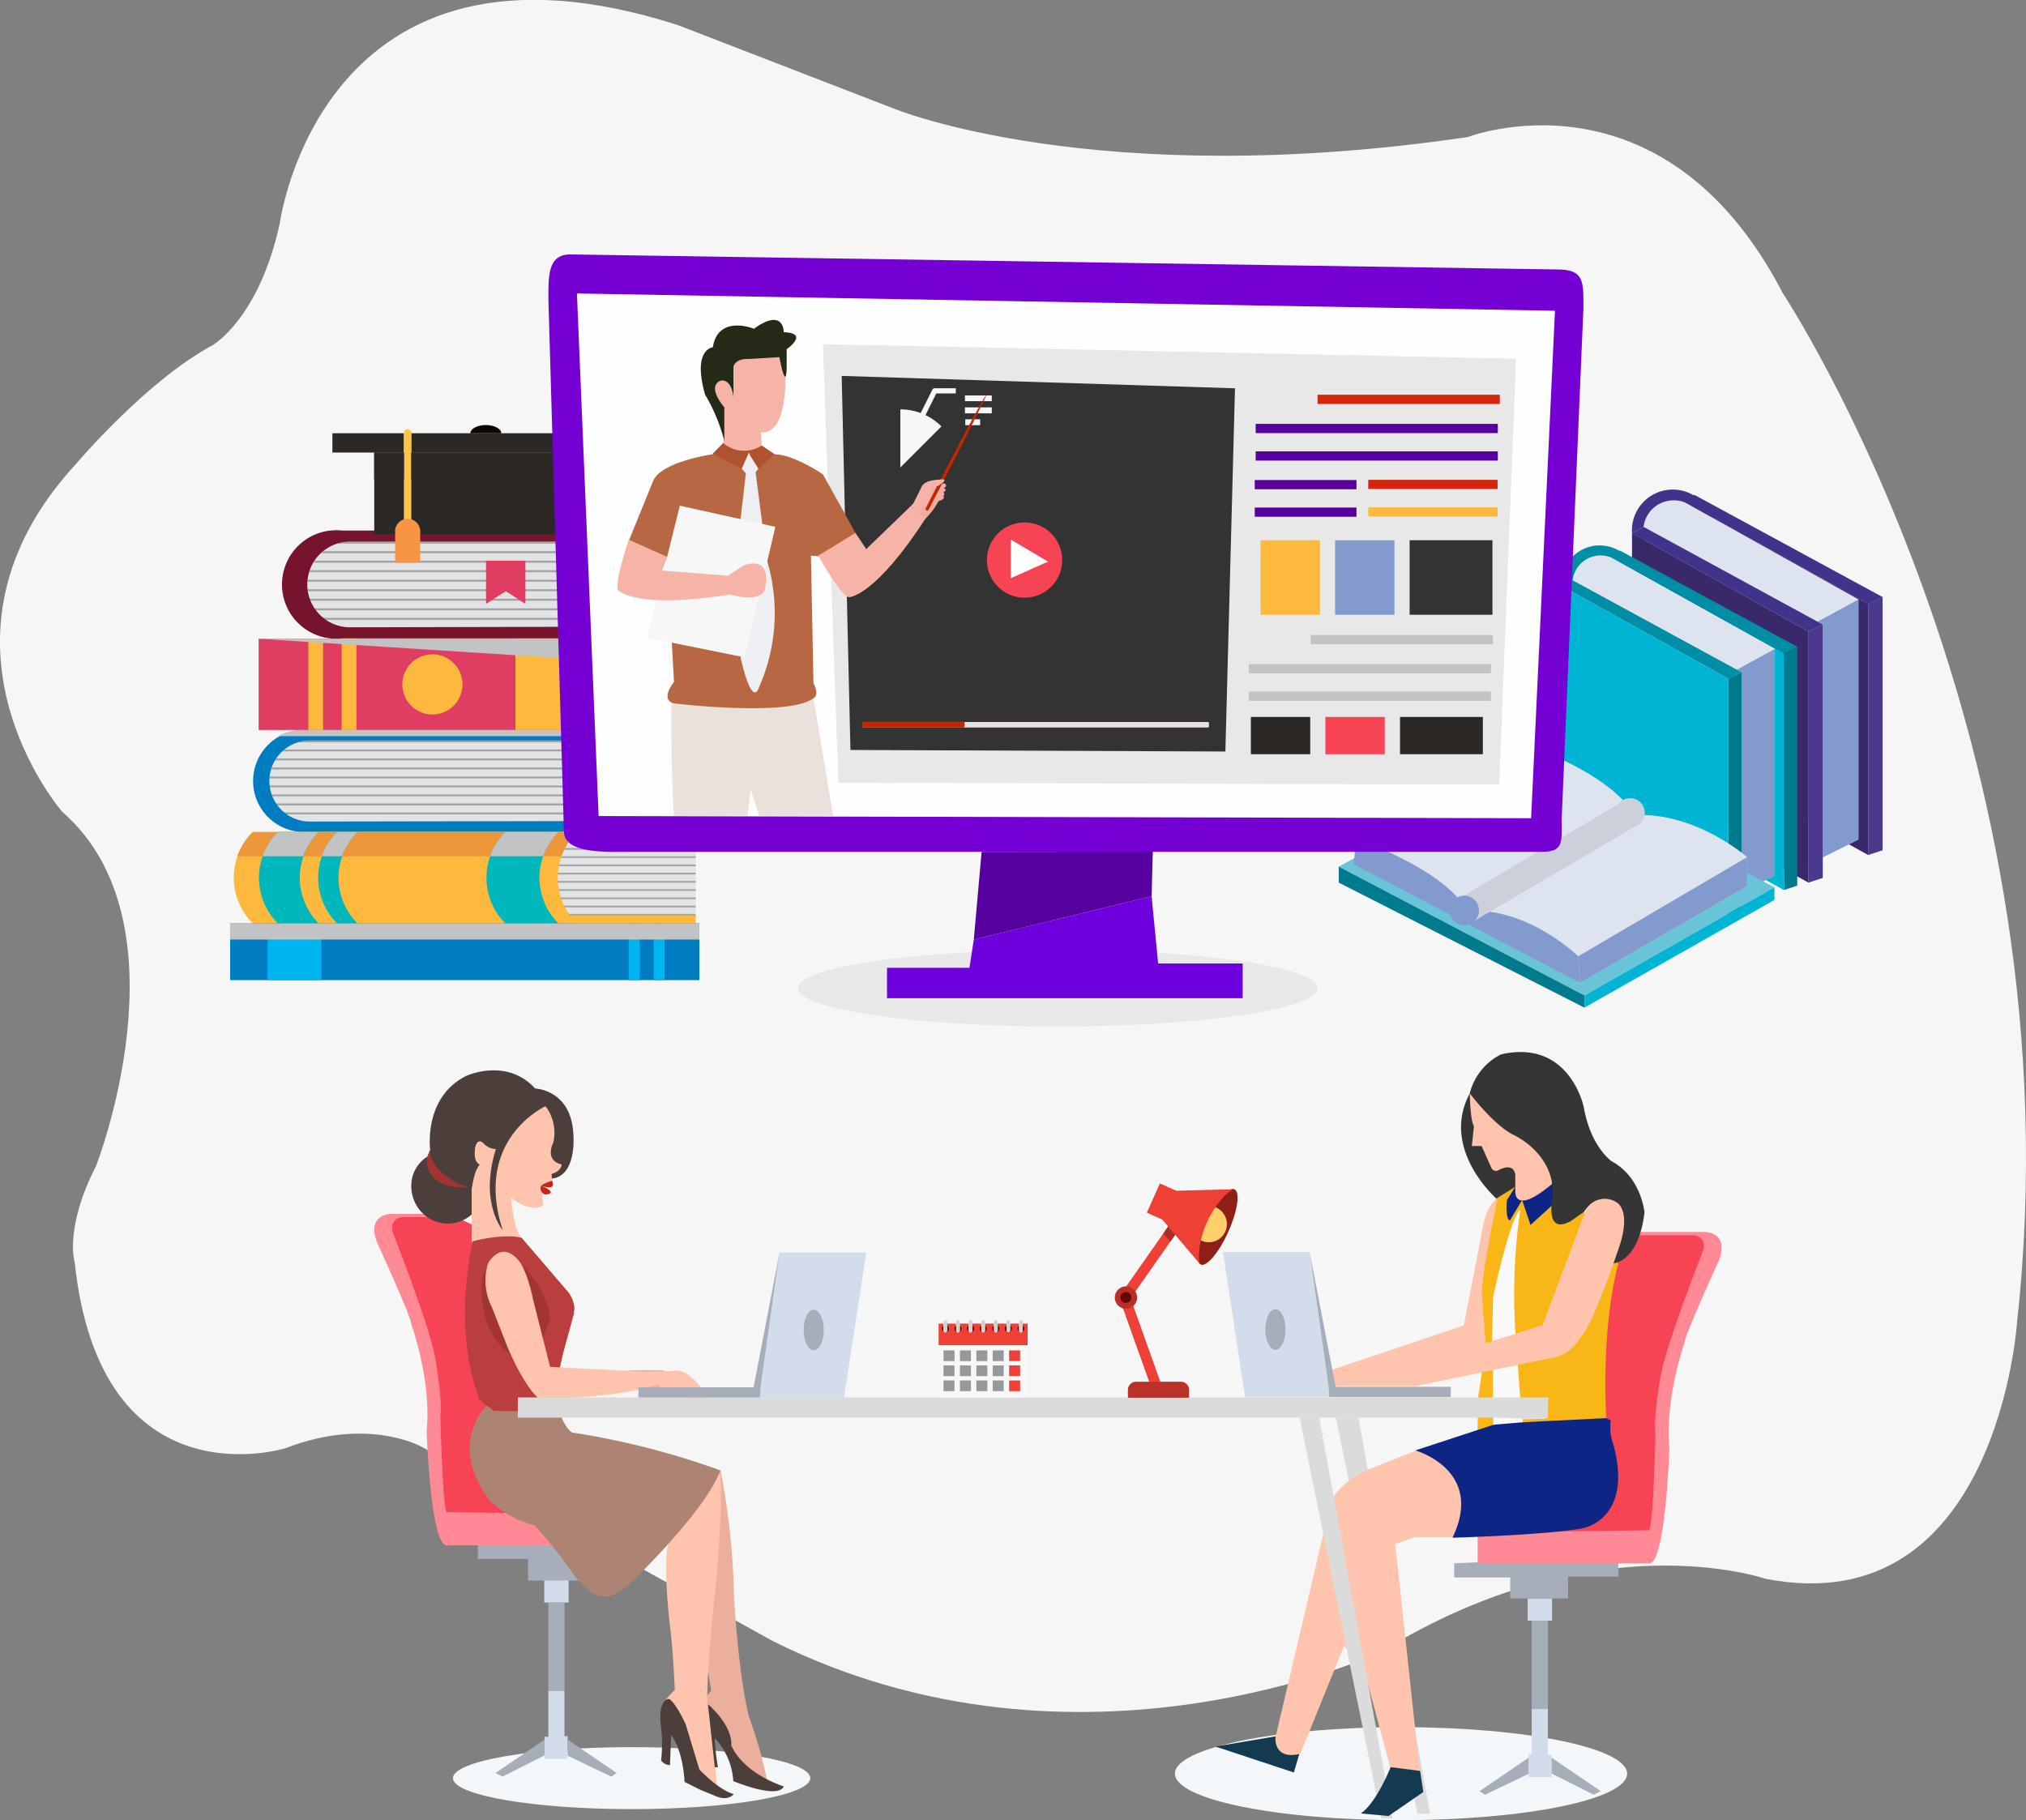 <svg xmlns="http://www.w3.org/2000/svg" xmlns:xlink="http://www.w3.org/1999/xlink" viewBox="0 0 261.48 234.93"><rect x="0" y="0" width="261.48" height="234.93" fill="#808080" stroke="none"/><defs><style>.cls-1{fill:none;}.cls-2{isolation:isolate;}.cls-3{fill:#f6f6f6;}.cls-4{fill:#f4f7f9;}.cls-5{fill:#a6aeba;}.cls-6{fill:#ff8a95;}.cls-7{fill:#f74455;}.cls-8{fill:#d2dceb;}.cls-9{fill:#eaaf9d;}.cls-10{fill:#fec4ad;}.cls-11{fill:#4c3f3b;}.cls-12{fill:#c92411;}.cls-13{fill:#a33434;}.cls-14{fill:#b93e3d;}.cls-15{fill:#ad8373;}.cls-16{fill:#dbdbdb;}.cls-17{fill:#f9f9f9;}.cls-18{fill:#133a50;}.cls-19{fill:#f8b617;}.cls-20{fill:#353535;}.cls-21{fill:#0d2585;}.cls-22{fill:#ee4036;}.cls-23{fill:#b72f27;}.cls-24{fill:#640800;}.cls-25{fill:#ba3128;}.cls-26{fill:#ad2c23;}.cls-27{fill:#8d1f16;}.cls-28{fill:#ffcf6b;}.cls-29{fill:#f7f7f7;}.cls-30{fill:#670b00;}.cls-31{fill:#d0d2d3;}.cls-32{fill:#96999b;}.cls-33{fill:#e2e3e4;}.cls-34,.cls-37,.cls-45,.cls-48{mix-blend-mode:multiply;}.cls-35{fill:#a3a3a3;}.cls-36{fill:#007cc1;}.cls-37,.cls-42{fill:#c1c3c5;}.cls-38{fill:#df3d62;}.cls-39{fill:#fcb93e;}.cls-40{fill:#ed963a;}.cls-41{fill:#00b8bb;}.cls-43{fill:#76132d;}.cls-44{fill:#00b4f0;}.cls-45{fill:#0d0703;}.cls-46,.cls-48{fill:#2c2825;}.cls-47{fill:#ffc449;}.cls-49{fill:#f79544;}.cls-50{fill:#e8e8e8;}.cls-51{fill:#413389;}.cls-52{fill:#4c398d;}.cls-53{fill:#3a296a;}.cls-54{fill:#d6eaf7;}.cls-55{fill:#d1d1d1;}.cls-56{fill:#839acf;}.cls-57{fill:#dee3f0;}.cls-58{fill:#008ea6;}.cls-59{fill:#007b8e;}.cls-60{fill:#00b5d4;}.cls-61{fill:#69c4d8;}.cls-62{fill:#cbd0db;}.cls-63{fill:#7400d3;}.cls-64{fill:#fefefe;}.cls-65{fill:#333;}.cls-66{fill:#6e00dd;}.cls-67{fill:#56009f;}.cls-68{clip-path:url(#clip-path);}.cls-69{fill:#eae2da;}.cls-70{fill:#b76742;}.cls-71{fill:#af5230;}.cls-72{fill:#efeef3;}.cls-73{fill:#f6b4a8;}.cls-74{fill:#252918;}.cls-75{fill:#efaca3;}.cls-76{fill:#c62500;}.cls-77{fill:#d5250d;}</style><clipPath id="clip-path" transform="translate(-20 -32.22)"><rect class="cls-1" x="98.98" y="72.74" width="49.34" height="64.79"/></clipPath></defs><title>Online Education</title><g class="cls-2"><g id="Layer_1" data-name="Layer 1"><path class="cls-3" d="M56.12,61s5.36-40.33,51.37-25.54l27.83,10.76s26,10.78,74.11,3.69c0,0,25.15-9.74,40.67,20.17,0,0,38.44,57.92,30.23,132.76,0,0-2.5,39-32.46,33.16,0,0-22-7.64-49.59,9.41,0,0-38.88,18.37-78.48-1.34L74.49,219s-6.94-4-17.63.14c0,0-23.88,7.48-27.22-24,0,0-1.38-4.34,2.76-12.43,0,0,12.22-31.26-4.37-45.71,0,0-19.26-22.18,1.87-45,0,0,9.1-10.75,17.66-15.29C47.56,76.65,53.45,73.29,56.12,61Z" transform="translate(-20 -32.22)"/><ellipse class="cls-4" cx="81.52" cy="229.51" rx="23.06" ry="4"/><ellipse class="cls-4" cx="180.82" cy="228.93" rx="29.18" ry="6"/><path class="cls-5" d="M82.27,230.8c-.16,0-.6.9-.6.9v1.72h6.48v2.81h7.48v-2.71h7.23v-1.83Z" transform="translate(-20 -32.22)"/><path class="cls-6" d="M77.78,231.68c-2.23.55-2.72-14.77-2.72-14.77.68-6.5-2-13.84-2-13.84.19-.43-4.47-10.66-4.47-10.66-1.23-3.62,2-3.51,2-3.51h8.22l.13.42-4.3,5,3.67,15.25V226l21.5,2.2v3.44Z" transform="translate(-20 -32.22)"/><path class="cls-7" d="M82.41,191l2.39,19.92,4.41,16.63-11.58-.15c-.55-1.29-.8-12.56-.8-12.56.31-1.84-.67-7.42-.67-7.42-.73-4.1-5.39-15.93-5.39-15.93-.68-1.9,1-2.17,1-2.17h7.12Z" transform="translate(-20 -32.22)"/><rect class="cls-8" x="70.24" y="203.99" width="3.15" height="2.86"/><rect class="cls-5" x="70.77" y="206.85" width="2.09" height="11.4"/><polygon class="cls-8" points="73.26 224.09 72.85 224.09 72.85 218.25 70.77 218.25 70.77 224.17 70.28 224.17 70.28 227.04 73.26 227.04 73.26 224.09"/><polygon class="cls-5" points="79.59 228.85 73.26 224.54 73.26 226.62 78.89 229.31 79.59 228.85"/><polygon class="cls-5" points="63.95 228.85 70.28 224.54 70.28 226.58 64.85 229.31 63.95 228.85"/><path class="cls-9" d="M119,262a58.37,58.37,0,0,0-2.36-8.28s-1.27-4.77-1.9-15.37A95.81,95.81,0,0,0,113,222s-7.88,6.1-7.71,6.27,6.1,19.72,6.1,19.72l.4,2.42-.51.63-.41,2,2.13,2.3s1,2.71,1.27,3.26S118.13,262.6,119,262Z" transform="translate(-20 -32.22)"/><path class="cls-10" d="M112.89,222.29c.26.05.34,6.9-.73,16.65,0,0-1.46,13.51-.61,14.74l1,8.86-2-.52-2.3-3.63-.46-3.74L106,251.49l1.09-1.15s-.22-5.22-.58-7.92c-.06-.43-.93-7.61-.32-10.82C106.18,231.6,111.88,222.11,112.89,222.29Z" transform="translate(-20 -32.22)"/><path class="cls-11" d="M90.41,175s-9.13,4-5.14,15.94c0,0-3.36-3.26-1.21-10.19l-1.38-.46s-.67-1.3-1.25-.22a2.87,2.87,0,0,0,.5,2.5s-1.31,2.76-1,3.84l0,2.52a4.63,4.63,0,0,1-6.27,0,4.94,4.94,0,0,1-1.48-4.62,4.48,4.48,0,0,1,2-2.82l.34-.89s-.92-6.71,4.65-9.51c0,0,5.21-2.42,8.9,1.63,0,0,4.75.12,4.94,6.1,0,0,.43,5.18-2.79,5.53l-4-6.07Z" transform="translate(-20 -32.22)"/><path class="cls-9" d="M91.79,212.59s9.38-.39,11.11-1.63l.65.81h5.08s-1.88-2.77-3.42-2.69h-3.75L90.7,210.84Z" transform="translate(-20 -32.22)"/><path class="cls-10" d="M90.4,175a5.6,5.6,0,0,1,1,4.72s-1.19,2.26,1.09,2.8c0,0,0,.85-1.3,1.23l.06.84-1.43.63s-.27.64.57,1.15H90l.09,1.44s-1.41,1.12-4.14-1c0,0,.38,4.44,1.36,5.05l-6.43.67v-6.35s.11-2.63,1.06-3.66c0,0-1-.19-.55-2.42,0,0,.27-1,1-.32a2.27,2.27,0,0,0,1.69.76s.79-.17.9-.36S87.55,175.45,90.4,175Z" transform="translate(-20 -32.22)"/><path class="cls-12" d="M91.24,184.62s.76,1.4-1.43.63A5.88,5.88,0,0,1,91.24,184.62Z" transform="translate(-20 -32.22)"/><path class="cls-12" d="M90.41,186.4s1.84-.11-.58-1.15a.85.85,0,0,0,.46,1.11Z" transform="translate(-20 -32.22)"/><path class="cls-13" d="M80.41,185.48s-5-1.68-4.89-4.8l-.41.92S74.47,185.73,80.41,185.48Z" transform="translate(-20 -32.22)"/><path class="cls-14" d="M81,192.48c0-.11,4.14-1.08,6.33-.49l6,7a3.81,3.81,0,0,1,.81,2.14,3.12,3.12,0,0,0-.07.66l-1.37,5-1,4.39s0,2.45.3,2.57a23.88,23.88,0,0,1-8.4.65l-1.76-1.57-.23-.81S78.48,204.57,81,192.48Z" transform="translate(-20 -32.22)"/><path class="cls-13" d="M82.37,196.53s-1,4.83,1.58,8.59c0,0,2.64,3.57,4.85,3.07L91,202.38s-.08-3.06-3.34-6.62Z" transform="translate(-20 -32.22)"/><path class="cls-15" d="M82.81,213.65s-5.19,4.94.44,12.29A12.63,12.63,0,0,0,89,229.1a62.81,62.81,0,0,1,5.08,6.42s2.11,2.68,3.57,2.76c.69,0,1.3.23,3.33-1.34,0,0,9.9-9.36,12-14.93a101.09,101.09,0,0,0-19.14-4.89s-1.16-.61-1.85-3.49c0,0-1.57.92-8.32.69A3.21,3.21,0,0,0,82.81,213.65Z" transform="translate(-20 -32.22)"/><path class="cls-11" d="M106.62,256.16l-.15,3.89a1.42,1.42,0,0,1-1.15-.61,18.38,18.38,0,0,0,0-4.29s-.57-3.33,1-3.65c0,0,.69.14,2.17,3.26l1.78,5.87s2.53,2.67,4.43,3.16c0,0-.69,1-2.41.23l-1.94-.8-2-1S108.23,258.33,106.62,256.16Z" transform="translate(-20 -32.22)"/><path class="cls-11" d="M112.25,260.32h.41a28,28,0,0,1-.41-3.74,8.81,8.81,0,0,1,2.39,5.53s5.73,2.41,6.52.69c0,0-5.17-1.58-6.79-5.33,0,0,.4-2.21-3-5.29Z" transform="translate(-20 -32.22)"/><path class="cls-10" d="M83,195.26s1.7-3.12,4-.26c0,0,1,1.13,1.81,5L91,208.65l12.19.62,3.5-.08a2.47,2.47,0,0,1,2.27.61s2.73,1.93,2.18,4a3.67,3.67,0,0,1-2.4-1.09.91.91,0,0,0-1.06-.31s-1.29.17-2.79-1.5c0,0-5.07,1.93-15.41,1.79,0,0-1.74-1.33-4-6.65l-2-5.1A7.54,7.54,0,0,1,83,195.26Z" transform="translate(-20 -32.22)"/><path class="cls-11" d="M90.41,175s-9.37,4.23-5.53,16c0,0-3-3.44-.94-10.28C83.88,180.58,86.18,175,90.41,175Z" transform="translate(-20 -32.22)"/><polygon class="cls-16" points="172.4 182.97 175.34 182.97 176.49 189.59 184.58 234.11 182.94 234.11 182.45 231.66 172.4 182.97"/><path class="cls-5" d="M207.68,234v1.83h7.23v2.71h7.47v-2.82h6.48V234s-.43-.9-.59-.9Z" transform="translate(-20 -32.22)"/><path class="cls-6" d="M210.71,234v-3.44l21.5-2.2V211.9l3.67-15.25-4.3-5,.13-.42h8.21s3.21-.11,2,3.5c0,0-4.66,10.24-4.47,10.67,0,0-2.64,7.34-2,13.84,0,0-.49,15.32-2.72,14.77Z" transform="translate(-20 -32.22)"/><path class="cls-7" d="M231.6,191.66h7.13s1.72.27,1,2.17c0,0-4.66,11.83-5.39,15.93,0,0-1,5.58-.68,7.42,0,0-.24,11.27-.79,12.56l-11.58.15,4.41-16.63,2.39-19.92Z" transform="translate(-20 -32.22)"/><path class="cls-17" d="M212.81,216.11l3.75-.3-.62-7.24-.44-6.72s.29-11.82.82-13.38v-.55l-.57,1.09-1.68,3.58-1.78,5.58-.43,3.46.25,4Z" transform="translate(-20 -32.22)"/><polygon class="cls-18" points="156.86 225.43 166.99 228.78 167.73 226.25 164.62 224.12 156.86 225.43"/><path class="cls-10" d="M184.62,256.45s-.33,3,3.2,2.14l5.64-13.91,2.44,2.48,3.54,13.24a2.43,2.43,0,0,0,3.8.49l-2.86-26.57-.34-2.8,2.53-.9h5.52l6.6-4.12-11.45-7.24L197,221.73s-3.7,1.32-5.22,4.28Z" transform="translate(-20 -32.22)"/><path class="cls-19" d="M216.6,216.69s5.86,2.58,10.79,0c0,0-1-11.73,1.47-21.38l-4.43-6.68L220.26,185h-4.78s-2.6,1.63-2.47,2.26l-1.85,9.55a5.15,5.15,0,0,0,0,3.86l.07,5v3.92l-.45,2.94-.08,4.34,2-.65,0-6.76-.13-4.41.13-5.43s2.21-10.35,3.51-11.27a76.67,76.67,0,0,0-.62,16l.62,8.46,3.14-.18.07,2.71-2.91.06Z" transform="translate(-20 -32.22)"/><path class="cls-20" d="M213.12,186.92s-7.29-6.37-3.43-13.58l14.37,6.78Z" transform="translate(-20 -32.22)"/><path class="cls-21" d="M215.57,185.39l-1.08,1.73s-.25,2.39.37,2.64l1.59-2.64,1.08,3.21,2.72-2.47,1.15-3.29Z" transform="translate(-20 -32.22)"/><path class="cls-10" d="M209.69,173.34s.06,3.56.54,4.23l-.27,2.57h1.26L212.5,183a.65.65,0,0,0,.8.31s2-1.23,2.27.54v2.08s-.3,3.34,4.75-.9l.64-9.94Z" transform="translate(-20 -32.22)"/><polygon class="cls-16" points="66.83 182.98 193.15 182.98 193.15 182.98 197.05 183.12 197.05 183.12 199.77 183.06 199.83 180.37 196.89 180.37 66.83 180.37 66.83 182.98"/><path class="cls-20" d="M209.69,173.34s3,4,5.57,5.33c0,0,5.44,2.33,5.15,8,0,0-1.17,5,2.27,3.19l1.77-1.23s1.54-2.72,4.05-1c0,0,2.33.43-.31,7.66,0,0,3.26-.06,4.05-6.56,0,0-.37-4.53-4.23-6.62,0,0-2.72-1.83-3.62-7.06,0,0-1.84-8.76-10.66-6.74A7.74,7.74,0,0,0,209.69,173.34Z" transform="translate(-20 -32.22)"/><path class="cls-10" d="M211.74,205.58l7.35-2.32,5.58-14.83a2.76,2.76,0,0,1,4-1s1.78.9.46,5.26c0,0-3.4,10.36-5.12,12.14,0,0-1.31,2.26-3.35,2.57l-18,3.74H192.19l-.37-2.09,17.1-5.75,2.27-11.7s.43-3.76,2.08-4.7c0,0-2.21,10.48-2,12.49Z" transform="translate(-20 -32.22)"/><path class="cls-21" d="M202.67,219.43s9,2.53,4.79,11.27c0,0,12.11-.33,16.84-1.23,0,0,6.57-1.14,3.91-10.86a5.94,5.94,0,0,1-.31-3.05l-.63-.3-10.74.54-3.74.31h0Z" transform="translate(-20 -32.22)"/><polygon class="cls-8" points="157.84 161.6 160.69 180.31 172.38 180.31 172.38 179 171.47 178.96 169.02 161.6 157.84 161.6"/><polygon class="cls-5" points="187.24 180.31 187.24 179 172.38 179 169.02 161.6 171.47 178.96 171.56 180.31 187.24 180.31"/><rect class="cls-8" x="197.16" y="206.33" width="3.15" height="2.86"/><rect class="cls-5" x="197.69" y="209.19" width="2.09" height="11.4"/><polygon class="cls-8" points="197.28 229.38 200.26 229.38 200.26 226.51 199.77 226.51 199.77 220.59 197.69 220.59 197.69 226.43 197.28 226.43 197.28 229.38"/><polygon class="cls-5" points="191.65 231.65 197.28 228.96 197.28 226.88 190.95 231.19 191.65 231.65"/><polygon class="cls-5" points="205.69 231.65 200.26 228.92 200.26 226.88 206.6 231.19 205.69 231.65"/><polygon class="cls-16" points="167.73 182.97 178.26 234.7 179.74 234.7 170.26 182.97 167.73 182.97"/><ellipse class="cls-5" cx="164.61" cy="171.6" rx="1.3" ry="2.62"/><polygon class="cls-8" points="100.61 161.67 98.16 179.03 97.26 179.07 97.26 180.38 108.94 180.38 111.8 161.67 100.61 161.67"/><polygon class="cls-5" points="98.08 180.38 98.16 179.03 100.61 161.67 97.26 179.07 82.39 179.07 82.39 180.38 98.08 180.38"/><ellipse class="cls-5" cx="105.02" cy="171.67" rx="1.3" ry="2.62"/><path class="cls-18" d="M195.63,266.29l3.57.33,4.5-3.1-.42-2.72-3.8-.49S197.67,264.91,195.63,266.29Z" transform="translate(-20 -32.22)"/><path class="cls-22" d="M169.8,210.71a.67.67,0,0,1-.4.86h0a.68.68,0,0,1-.87-.4l-4-11.21a.66.66,0,0,1,.4-.86h0a.67.67,0,0,1,.87.39Z" transform="translate(-20 -32.22)"/><path class="cls-22" d="M165.72,200.08a.68.68,0,0,1-.93.2h0a.68.68,0,0,1-.2-.93l6.92-9.88a.66.66,0,0,1,.93-.2h0a.68.68,0,0,1,.2.93Z" transform="translate(-20 -32.22)"/><path class="cls-23" d="M166.76,199.69a1.44,1.44,0,1,1-1.43-1.43A1.44,1.44,0,0,1,166.76,199.69Z" transform="translate(-20 -32.22)"/><path class="cls-24" d="M166,199.69a.7.7,0,0,1-.7.71.71.71,0,0,1-.71-.71.7.7,0,0,1,.71-.7A.7.7,0,0,1,166,199.69Z" transform="translate(-20 -32.22)"/><path class="cls-25" d="M173.47,212.63v-1a1.07,1.07,0,0,0-1.06-1.07h-5.77a1.07,1.07,0,0,0-1.07,1.07v1Z" transform="translate(-20 -32.22)"/><path class="cls-26" d="M172.19,189.63a.66.66,0,0,0-.93.2l-1.12,1.59.9,1.07,1.35-1.93A.68.68,0,0,0,172.19,189.63Z" transform="translate(-20 -32.22)"/><rect class="cls-22" x="168.03" y="186.07" width="4.13" height="2.71" transform="translate(-90.49 233.8) rotate(-65.87)"/><path class="cls-27" d="M178.53,191.2c-1.2,2.68-2.8,4.58-3.56,4.24s-.41-2.79.79-5.48,2.8-4.58,3.56-4.23S179.73,188.52,178.53,191.2Z" transform="translate(-20 -32.22)"/><path class="cls-28" d="M178.14,191.19A2.34,2.34,0,1,1,177,188.1,2.35,2.35,0,0,1,178.14,191.19Z" transform="translate(-20 -32.22)"/><path class="cls-22" d="M175.76,190c1-2.21,2.62-4,3.46-4.28l-7.56.2L170,189.62l4.88,5.77C174.54,194.56,174.77,192.18,175.76,190Z" transform="translate(-20 -32.22)"/><path class="cls-29" d="M152,203.06v.86a.25.25,0,1,1-.49,0v-.86h-1.14v.86a.24.24,0,1,1-.48,0v-.86h-1.14v.86a.25.25,0,1,1-.49,0v-.86h-1.14v.86a.25.25,0,1,1-.49,0v-.86h-1.14v.86a.25.25,0,1,1-.49,0v-.86h-1.13v.86a.25.25,0,1,1-.49,0v-.86h-1.14v.86a.25.25,0,1,1-.49,0v-.86h-.61v9.52h11.47v-9.52Z" transform="translate(-20 -32.22)"/><path class="cls-22" d="M152.63,205.85v-2.79H152v.86a.25.25,0,1,1-.49,0v-.86h-1.14v.86a.24.24,0,1,1-.48,0v-.86h-1.14v.86a.25.25,0,1,1-.49,0v-.86h-1.14v.86a.25.25,0,1,1-.49,0v-.86h-1.14v.86a.25.25,0,1,1-.49,0v-.86h-1.13v.86a.25.25,0,1,1-.49,0v-.86h-1.14v.86a.25.25,0,1,1-.49,0v-.86h-.61v2.79Z" transform="translate(-20 -32.22)"/><path class="cls-30" d="M141.77,203.92v-.59a.44.44,0,0,0-.21.38.46.46,0,0,0,.45.46A.25.25,0,0,1,141.77,203.92Z" transform="translate(-20 -32.22)"/><path class="cls-30" d="M142.26,203.33v.59a.24.24,0,0,1-.2.24.45.45,0,0,0,.41-.45A.44.44,0,0,0,142.26,203.33Z" transform="translate(-20 -32.22)"/><path class="cls-30" d="M143.4,203.92v-.59a.44.44,0,0,0-.21.38.46.46,0,0,0,.45.46A.25.25,0,0,1,143.4,203.92Z" transform="translate(-20 -32.22)"/><path class="cls-30" d="M143.89,203.33v.59a.25.25,0,0,1-.2.24.45.45,0,0,0,.41-.45A.46.46,0,0,0,143.89,203.33Z" transform="translate(-20 -32.22)"/><path class="cls-30" d="M145,203.92v-.59a.46.46,0,0,0,.25.84A.25.25,0,0,1,145,203.92Z" transform="translate(-20 -32.22)"/><path class="cls-30" d="M145.51,203.33v.59a.24.24,0,0,1-.19.24.45.45,0,0,0,.19-.83Z" transform="translate(-20 -32.22)"/><path class="cls-30" d="M146.65,203.92v-.59a.44.44,0,0,0-.21.38.46.46,0,0,0,.46.46A.25.25,0,0,1,146.65,203.92Z" transform="translate(-20 -32.22)"/><path class="cls-30" d="M147.14,203.33v.59a.24.24,0,0,1-.19.24.45.45,0,0,0,.4-.45A.44.44,0,0,0,147.14,203.33Z" transform="translate(-20 -32.22)"/><path class="cls-30" d="M148.28,203.92v-.59a.44.44,0,0,0-.21.38.46.46,0,0,0,.45.46A.25.25,0,0,1,148.28,203.92Z" transform="translate(-20 -32.22)"/><path class="cls-30" d="M148.77,203.33v.59a.25.25,0,0,1-.2.24.45.45,0,0,0,.41-.45A.46.46,0,0,0,148.77,203.33Z" transform="translate(-20 -32.22)"/><path class="cls-30" d="M149.91,203.92v-.59a.45.45,0,0,0-.22.38.47.47,0,0,0,.46.46A.24.24,0,0,1,149.91,203.92Z" transform="translate(-20 -32.22)"/><path class="cls-30" d="M150.39,203.33v.59a.24.24,0,0,1-.19.24.45.45,0,0,0,.19-.83Z" transform="translate(-20 -32.22)"/><path class="cls-30" d="M151.53,203.92v-.59a.46.46,0,0,0,.25.84A.25.25,0,0,1,151.53,203.92Z" transform="translate(-20 -32.22)"/><path class="cls-30" d="M152,203.33v.59a.24.24,0,0,1-.19.24.45.45,0,0,0,.4-.45A.44.44,0,0,0,152,203.33Z" transform="translate(-20 -32.22)"/><path class="cls-31" d="M142.26,203.92a.25.25,0,0,1-.25.25h0a.25.25,0,0,1-.24-.25v-1.07a.24.24,0,0,1,.24-.24h0a.25.25,0,0,1,.25.24Z" transform="translate(-20 -32.22)"/><path class="cls-31" d="M143.89,203.92a.25.25,0,0,1-.25.25h0a.25.25,0,0,1-.24-.25v-1.07a.24.24,0,0,1,.24-.24h0a.25.25,0,0,1,.25.24Z" transform="translate(-20 -32.22)"/><path class="cls-31" d="M145.51,203.92a.25.25,0,0,1-.24.25h0a.25.25,0,0,1-.25-.25v-1.07a.25.25,0,0,1,.25-.24h0a.24.24,0,0,1,.24.24Z" transform="translate(-20 -32.22)"/><path class="cls-31" d="M147.14,203.92a.25.25,0,0,1-.24.25h0a.25.25,0,0,1-.25-.25v-1.07a.25.25,0,0,1,.25-.24h0a.24.24,0,0,1,.24.24Z" transform="translate(-20 -32.22)"/><path class="cls-31" d="M148.77,203.92a.25.25,0,0,1-.25.25h0a.25.25,0,0,1-.24-.25v-1.07a.24.24,0,0,1,.24-.24h0a.25.25,0,0,1,.25.24Z" transform="translate(-20 -32.22)"/><path class="cls-31" d="M150.39,203.92a.24.24,0,0,1-.24.25h0a.24.24,0,0,1-.24-.25v-1.07a.24.24,0,0,1,.24-.24h0a.24.24,0,0,1,.24.24Z" transform="translate(-20 -32.22)"/><path class="cls-31" d="M152,203.92a.25.25,0,0,1-.24.25h0a.25.25,0,0,1-.25-.25v-1.07a.25.25,0,0,1,.25-.24h0a.24.24,0,0,1,.24.24Z" transform="translate(-20 -32.22)"/><rect class="cls-32" x="121.77" y="174.3" width="1.42" height="1.38"/><rect class="cls-32" x="123.89" y="174.3" width="1.42" height="1.38"/><rect class="cls-32" x="126.01" y="174.3" width="1.42" height="1.38"/><rect class="cls-32" x="128.12" y="174.3" width="1.42" height="1.38"/><rect class="cls-22" x="130.24" y="174.3" width="1.42" height="1.38"/><rect class="cls-32" x="121.77" y="176.24" width="1.42" height="1.38"/><rect class="cls-32" x="123.89" y="176.24" width="1.42" height="1.38"/><rect class="cls-32" x="126.01" y="176.24" width="1.42" height="1.38"/><rect class="cls-32" x="128.12" y="176.24" width="1.42" height="1.38"/><rect class="cls-22" x="130.24" y="176.24" width="1.42" height="1.38"/><rect class="cls-32" x="121.77" y="178.18" width="1.42" height="1.38"/><rect class="cls-32" x="123.89" y="178.18" width="1.42" height="1.38"/><rect class="cls-32" x="126.01" y="178.18" width="1.42" height="1.38"/><rect class="cls-32" x="128.12" y="178.18" width="1.42" height="1.38"/><rect class="cls-22" x="130.24" y="178.18" width="1.42" height="1.38"/><path class="cls-33" d="M104.19,133c0-2.89,1.72-5.23,3.38-5.23H60a5.23,5.23,0,1,0,0,10.46h47.59C105.91,138.26,104.19,135.92,104.19,133Z" transform="translate(-20 -32.22)"/><g class="cls-34"><path class="cls-35" d="M107.57,127.8H60a5,5,0,0,0-1.56.24h48.22A2,2,0,0,1,107.57,127.8Z" transform="translate(-20 -32.22)"/><path class="cls-35" d="M56.45,129.2h48.92l.19-.24H56.73Z" transform="translate(-20 -32.22)"/><path class="cls-35" d="M55.51,130.36h49.23l.1-.24H55.67C55.61,130.2,55.56,130.28,55.51,130.36Z" transform="translate(-20 -32.22)"/><path class="cls-35" d="M55,131.53h49.38l.06-.25H55.08Z" transform="translate(-20 -32.22)"/><path class="cls-35" d="M54.77,132.69h49.44a1.94,1.94,0,0,1,0-.24H54.8A2,2,0,0,0,54.77,132.69Z" transform="translate(-20 -32.22)"/><path class="cls-35" d="M54.8,133.85h49.43a1.94,1.94,0,0,1,0-.24H54.77A2,2,0,0,0,54.8,133.85Z" transform="translate(-20 -32.22)"/><path class="cls-35" d="M55.08,135h49.35l-.06-.24H55Z" transform="translate(-20 -32.22)"/><path class="cls-35" d="M55.67,136.18h49.17c0-.08-.07-.16-.1-.25H55.51A2.13,2.13,0,0,0,55.67,136.18Z" transform="translate(-20 -32.22)"/><path class="cls-35" d="M56.73,137.34h48.83a2.35,2.35,0,0,1-.19-.25H56.45Z" transform="translate(-20 -32.22)"/><path class="cls-35" d="M60,138.5h47.59a2.07,2.07,0,0,1-.93-.24H58.42A5.36,5.36,0,0,0,60,138.5Z" transform="translate(-20 -32.22)"/></g><path class="cls-36" d="M107.57,127.8v-1.36H59a6.59,6.59,0,0,0,0,13.17h48.59v-1.43L60,138.26a5.23,5.23,0,1,1,0-10.46Z" transform="translate(-20 -32.22)"/><path class="cls-37" d="M107.57,127.24v-.8H59a6.51,6.51,0,0,0-3.14.8Z" transform="translate(-20 -32.22)"/><rect class="cls-38" x="33.38" y="82.45" width="53.2" height="11.77"/><rect class="cls-39" x="39.79" y="82.45" width="1.91" height="11.77"/><rect class="cls-39" x="44.09" y="82.45" width="1.91" height="11.77"/><path class="cls-39" d="M79.69,120.56a3.88,3.88,0,1,1-3.88-3.88A3.88,3.88,0,0,1,79.69,120.56Z" transform="translate(-20 -32.22)"/><rect class="cls-39" x="66.52" y="82.45" width="15.57" height="11.77"/><path class="cls-33" d="M109.79,140.62H93.64a6.12,6.12,0,0,0,0,9.79h16.15Z" transform="translate(-20 -32.22)"/><g class="cls-34"><rect class="cls-35" x="71.05" y="108.4" width="18.74" height="0.22"/><rect class="cls-35" x="71.05" y="109.46" width="18.74" height="0.22"/><rect class="cls-35" x="71.05" y="110.52" width="18.74" height="0.22"/><rect class="cls-35" x="71.05" y="111.58" width="18.74" height="0.22"/><rect class="cls-35" x="71.05" y="112.65" width="18.74" height="0.22"/><rect class="cls-35" x="71.05" y="113.71" width="18.74" height="0.22"/><rect class="cls-35" x="71.05" y="114.77" width="18.74" height="0.22"/><rect class="cls-35" x="71.05" y="115.84" width="18.74" height="0.22"/><rect class="cls-35" x="71.05" y="116.9" width="18.74" height="0.22"/><rect class="cls-35" x="71.05" y="117.96" width="18.74" height="0.22"/></g><path class="cls-39" d="M94.44,151.41H52.62a8.34,8.34,0,0,1,0-11.8H94.44A8.34,8.34,0,0,0,94.44,151.41Z" transform="translate(-20 -32.22)"/><rect class="cls-39" x="32.63" y="107.39" width="57.16" height="1.01"/><rect class="cls-39" x="32.63" y="118.18" width="57.16" height="1.01"/><path class="cls-40" d="M92.46,142.74a8.27,8.27,0,0,1,1.11-2.12h16.21v-1H52.61a8.41,8.41,0,0,0-2,3.13Z" transform="translate(-20 -32.22)"/><path class="cls-41" d="M61.14,151.41H55.87a8.34,8.34,0,0,1,0-11.8h5.27A8.34,8.34,0,0,0,61.14,151.41Z" transform="translate(-20 -32.22)"/><path class="cls-41" d="M92.07,151.41H85.23a8.34,8.34,0,0,1,0-11.8h6.84A8.34,8.34,0,0,0,92.07,151.41Z" transform="translate(-20 -32.22)"/><path class="cls-41" d="M66.14,151.41H63.51a8.34,8.34,0,0,1,0-11.8h2.63A8.34,8.34,0,0,0,66.14,151.41Z" transform="translate(-20 -32.22)"/><g class="cls-34"><path class="cls-42" d="M60.21,139.61H55.87a8.43,8.43,0,0,0-2,3.13h5.27a8.31,8.31,0,0,1,2-3.13Z" transform="translate(-20 -32.22)"/><path class="cls-42" d="M90.24,139.61h-5a8.41,8.41,0,0,0-2,3.13H90.1a8.28,8.28,0,0,1,2-3.13Z" transform="translate(-20 -32.22)"/><path class="cls-42" d="M65,139.61H63.51a8.43,8.43,0,0,0-2,3.13h2.64a8.41,8.41,0,0,1,2-3.13Z" transform="translate(-20 -32.22)"/></g><path class="cls-33" d="M99.22,107.66c0-3,1.82-5.53,3.57-5.53H65.19a5.53,5.53,0,0,0,0,11.06h37.6C101,113.19,99.22,110.71,99.22,107.66Z" transform="translate(-20 -32.22)"/><g class="cls-34"><path class="cls-35" d="M102.79,102.13H65.19a5.28,5.28,0,0,0-1.65.26H101.8A2.15,2.15,0,0,1,102.79,102.13Z" transform="translate(-20 -32.22)"/><path class="cls-35" d="M61.46,103.62h39l.19-.26H61.75Z" transform="translate(-20 -32.22)"/><path class="cls-35" d="M60.47,104.85H99.79l.12-.26H60.63Z" transform="translate(-20 -32.22)"/><path class="cls-35" d="M59.92,106.08H99.41l.06-.26H60Z" transform="translate(-20 -32.22)"/><path class="cls-35" d="M59.68,107.3H99.24c0-.08,0-.17,0-.25H59.71Z" transform="translate(-20 -32.22)"/><path class="cls-35" d="M59.71,108.53H99.26c0-.08,0-.17,0-.25H59.68Z" transform="translate(-20 -32.22)"/><path class="cls-35" d="M60,109.76H99.47l-.06-.26H59.92Z" transform="translate(-20 -32.22)"/><path class="cls-35" d="M60.63,111H99.91l-.12-.26H60.47Z" transform="translate(-20 -32.22)"/><path class="cls-35" d="M61.75,112.22h38.91l-.19-.26h-39Z" transform="translate(-20 -32.22)"/><path class="cls-35" d="M65.19,113.44h37.6a2.27,2.27,0,0,1-1-.25H63.54A5.58,5.58,0,0,0,65.19,113.44Z" transform="translate(-20 -32.22)"/></g><path class="cls-43" d="M102.79,102.13V100.7H64.14a7,7,0,1,0,0,13.92h38.65V113.1l-37.6.09a5.53,5.53,0,0,1,0-11.06Z" transform="translate(-20 -32.22)"/><polygon class="cls-38" points="67.81 77.94 65.27 76.31 62.73 77.94 62.73 72.37 67.81 72.37 67.81 77.94"/><polygon class="cls-37" points="86.59 85.86 33.38 82.45 86.59 82.45 86.59 85.86"/><rect class="cls-36" x="29.7" y="119.19" width="60.56" height="7.32"/><rect class="cls-44" x="84.36" y="119.19" width="1.41" height="7.32"/><rect class="cls-44" x="34.53" y="119.19" width="6.94" height="7.32"/><rect class="cls-44" x="81.16" y="119.19" width="1.41" height="7.32"/><rect class="cls-37" x="29.7" y="119.19" width="60.56" height="2.08"/><path class="cls-45" d="M80.7,88.15s0,0,0,0c0-.59.91-1.07,2-1.07s2,.48,2,1.07v0Z" transform="translate(-20 -32.22)"/><rect class="cls-46" x="53.08" y="55.92" width="29.49" height="2.49"/><rect class="cls-46" x="42.9" y="55.92" width="9.24" height="2.49"/><path class="cls-47" d="M72.61,87.6a.47.47,0,0,1,.47.48V99.39a1.85,1.85,0,0,0-.47-.08,1.93,1.93,0,0,0-.48.08V88.08A.48.48,0,0,1,72.61,87.6Z" transform="translate(-20 -32.22)"/><path class="cls-46" d="M72.13,90.63v8.76h0A1.62,1.62,0,0,0,71,100.93v.22h-2.7V90.63Z" transform="translate(-20 -32.22)"/><path class="cls-46" d="M74.22,100.93a1.61,1.61,0,0,0-1.14-1.54V90.63h24.1v10.52h-23Z" transform="translate(-20 -32.22)"/><rect class="cls-48" x="48.29" y="58.41" width="3.85" height="3.41"/><rect class="cls-48" x="53.08" y="58.41" width="24.09" height="3.41"/><path class="cls-49" d="M71,104.85v-3.92a1.62,1.62,0,1,1,3.23,0v3.92Z" transform="translate(-20 -32.22)"/><ellipse class="cls-50" cx="136.52" cy="127.55" rx="33.53" ry="4.94"/><path class="cls-51" d="M241.16,100.68c0,9.41,9.72,5.27-5.27,5.27a5.27,5.27,0,1,1,5.27-5.27Z" transform="translate(-20 -32.22)"/><polygon class="cls-52" points="241.11 110.36 241.11 77.95 242.97 77.05 242.97 109.75 241.11 110.36"/><polygon class="cls-53" points="241.11 77.95 217.21 64.69 221.74 99.58 241.11 110.36 241.11 77.95"/><polygon class="cls-54" points="233.4 80.9 212.13 68.7 218.22 65.28 239.85 77.38 233.4 80.9"/><polygon class="cls-55" points="233.4 111.59 233.4 80.9 239.85 77.38 239.85 108.36 233.4 111.59"/><polygon class="cls-56" points="233.4 111.59 233.4 80.9 239.85 77.38 239.85 108.36 233.4 111.59"/><path class="cls-57" d="M238.41,97.61A3.87,3.87,0,0,0,236,96.8a3.91,3.91,0,0,0-3.91,3.91c0,.07,0,.14,0,.21h0v30.72l21.28,12.17v-30.7l6.45-3.52Z" transform="translate(-20 -32.22)"/><polygon class="cls-54" points="233.4 81.51 210.63 68.81 212.13 68.01 235.25 80.61 233.4 81.51"/><polygon class="cls-55" points="233.4 113.92 233.4 81.51 235.25 80.61 235.25 113.31 233.4 113.92"/><polygon class="cls-51" points="233.4 81.51 210.63 68.81 212.13 68.01 235.25 80.61 233.4 81.51"/><polygon class="cls-51" points="241.11 77.96 217.21 64.69 218.71 63.89 242.97 77.06 241.11 77.96"/><polygon class="cls-52" points="233.4 113.92 233.4 81.51 235.25 80.61 235.25 113.31 233.4 113.92"/><polygon class="cls-53" points="233.4 81.51 210.63 68.81 210.63 101.25 233.4 113.92 233.4 81.51"/><path class="cls-58" d="M231.36,107.53a4.91,4.91,0,1,1-4.9-4.91A4.9,4.9,0,0,1,231.36,107.53Z" transform="translate(-20 -32.22)"/><polygon class="cls-59" points="230.24 114.88 230.24 84.3 231.96 83.47 231.96 114.3 230.24 114.88"/><polygon class="cls-60" points="230.24 84.3 207.68 71.8 207.68 102.4 230.24 114.88 230.24 84.3"/><polygon class="cls-54" points="223.06 87.05 202.95 75.53 208.62 72.34 229.06 83.77 223.06 87.05"/><polygon class="cls-55" points="223.06 116.02 223.06 87.05 229.06 83.77 229.06 113.01 223.06 116.02"/><polygon class="cls-56" points="223.06 116.02 223.06 87.05 229.06 83.77 229.06 113.01 223.06 116.02"/><path class="cls-57" d="M228.8,104.67a3.63,3.63,0,0,0-5.85,2.88c0,.07,0,.13,0,.2h0v29l20.11,11.49v-29l6-3.28Z" transform="translate(-20 -32.22)"/><polygon class="cls-54" points="223.06 87.61 201.56 75.63 202.95 74.89 224.78 86.78 223.06 87.61"/><polygon class="cls-55" points="223.06 118.19 223.06 87.61 224.78 86.78 224.78 117.61 223.06 118.19"/><polygon class="cls-58" points="223.06 87.61 201.56 75.63 202.95 74.89 224.78 86.78 223.06 87.61"/><polygon class="cls-58" points="230.24 84.31 207.68 71.8 209.07 71.06 231.96 83.48 230.24 84.31"/><polygon class="cls-59" points="223.06 118.19 223.06 87.61 224.78 86.78 224.78 117.61 223.06 118.19"/><polygon class="cls-60" points="223.06 87.61 201.56 75.63 201.56 106.23 223.06 118.19 223.06 87.61"/><polygon class="cls-61" points="204.49 128.49 229.01 114.53 197.9 98.07 172.78 111.86 204.49 128.49"/><path class="cls-57" d="M223.94,159.09l21.55-12.49v-3.75s-6.72-5.91-14.61-5.4c-2.75-5.34-14.31-9.31-14.31-9.31L195,140.48Z" transform="translate(-20 -32.22)"/><polygon class="cls-56" points="203.94 126.87 225.49 114.38 225.49 110.63 203.69 123.43 203.94 126.87"/><polygon class="cls-59" points="204.49 130.06 204.49 128.49 172.78 111.86 172.78 113.92 204.49 130.06"/><polygon class="cls-60" points="204.49 128.49 229.01 114.53 229.01 116.16 204.49 130.06 204.49 128.49"/><path class="cls-56" d="M223.94,159.09l-.25-3.44s-6.47-6.37-14.36-5.86c-2.75-5.34-14.31-9.31-14.31-9.31l-.3,3.29Z" transform="translate(-20 -32.22)"/><path class="cls-62" d="M228.87,136a1.9,1.9,0,0,1,1.31-.75h.21a1.9,1.9,0,0,1,.47,3.74l-21.31,12.52-2.21-2.75Z" transform="translate(-20 -32.22)"/><path class="cls-56" d="M207.08,149.73a1.9,1.9,0,1,0,1.9-1.9A1.9,1.9,0,0,0,207.08,149.73Z" transform="translate(-20 -32.22)"/><path class="cls-63" d="M219,142.17H101.17c-2.93,0-8.39.28-8.39-2.66l-2-68.57c0-2.94-.14-5.88,2.8-5.88L221,67c3.48,0,3.36,1.56,3.36,5l-2.8,65.77C221.53,140.77,221.94,142.17,219,142.17Z" transform="translate(-20 -32.22)"/><polygon class="cls-64" points="74.46 37.88 77.26 105.33 197.61 105.61 200.69 40.11 74.46 37.88"/><polygon class="cls-50" points="106.21 44.42 108.2 101.04 193.49 101.27 195.67 46.3 106.21 44.42"/><polygon class="cls-65" points="108.63 48.52 109.76 96.8 158.15 97 159.39 50.12 108.63 48.52"/><polygon class="cls-66" points="125.68 121.28 148.63 115.68 149.47 124.36 160.38 124.36 160.38 128.84 114.48 128.84 114.48 124.92 125.12 124.92 125.68 121.28"/><polygon class="cls-67" points="126.69 109.95 125.68 121.28 148.63 115.68 148.78 109.92 126.69 109.95"/><path class="cls-29" d="M141.5,87.26a7.47,7.47,0,0,0-5.3-2.2v7.5Z" transform="translate(-20 -32.22)"/><path class="cls-29" d="M138.55,87.6l-.61-.3,2.39-4.78a.35.35,0,0,1,.3-.19h2.73V83h-2.52Z" transform="translate(-20 -32.22)"/><path class="cls-29" d="M144.58,83.26H148V84h-3.46v-.77Z" transform="translate(-20 -32.22)"/><path class="cls-29" d="M144.58,84.8H148v.77h-3.46V84.8Z" transform="translate(-20 -32.22)"/><path class="cls-29" d="M144.58,86.34h1.92v.76h-1.92Z" transform="translate(-20 -32.22)"/><g class="cls-68"><path class="cls-69" d="M111,173.27h4.09s1.09-14.73,0-23.48l1.79-15.68,3.91,12s-2.33,6.52-2.12,25.37c0,0,2.47,1,4.09.56l5.09-24.64s1.62-2-.43-10.52L125,122.35H106.66s-.36,17.46,1.76,27.91Z" transform="translate(-20 -32.22)"/><path class="cls-70" d="M106.7,115.05l.29,5.18s-1.89,2.31,0,2.78c0,0,14.73,1.78,18-.66,0,0,.84-.38,0-1.93l-.33-16.48,1,.08,3.47-2.12,1.29-.88-4.21-7.57s-3.65-2.52-6.22-2.6l-8,0s-6.66.94-7.69,3.44l-3.11,7.65,5.23,2.37Z" transform="translate(-20 -32.22)"/><polygon class="cls-71" points="91.95 58.59 95.73 60.5 96.67 58.45 97.92 60.5 99.97 58.63 98.31 57.5 93.37 57.14 91.95 58.59"/><path class="cls-72" d="M115.73,92.72l.53.59-.68,5.92v17.85s1.43,6.73,2.42,3.76a23.63,23.63,0,0,0,1-16.25l-1.48-11.41.35-.46-1.25-2Z" transform="translate(-20 -32.22)"/><polygon class="cls-29" points="96.12 84.85 83.51 82.31 87.74 65.27 100.07 68 96.12 84.85"/><path class="cls-73" d="M101.15,101.9s-2.19,6.35-1.2,6.63c0,0,2.4,2.33,14.19.43,0,0,4.76,1.39,4.66-1.25,0,0,.81-3.77-2.84-2.5l-2,1.32-8.53-.67.71-1.75Z" transform="translate(-20 -32.22)"/><path class="cls-73" d="M125.61,103.94s3.26,5.88,4.13,5.33c0,0,3.34-.23,9.8-10.27l-2-1.45-5.74,5.54L130.4,101Z" transform="translate(-20 -32.22)"/><path class="cls-73" d="M121.37,80.69s.28,7.75-3.17,7.33l.11,1.7a4.13,4.13,0,0,1-5-.35s.23-.31,0-1.82l-1.41-5s-1.41-3.85.21-3.44.08,0,.08,0,7.62-2.86,8.59-1.4A13.42,13.42,0,0,1,121.37,80.69Z" transform="translate(-20 -32.22)"/><path class="cls-74" d="M113.48,89.12V84.79s-2.35-2.64-.47-3.44c0,0,1.37-.37,1.65,2.12V79.56s.19-1.08,1.93-1l4-.24s.87,4.69.94,1.26V77.29s3-2.08-.38-2.19c0,0,.07-3.24-3.85-.45,0,0-4.63-1.88-5.3,2.4,0,0-2.68.21-1,6.1A23.07,23.07,0,0,1,113.48,89.12Z" transform="translate(-20 -32.22)"/><path class="cls-75" d="M139.39,99.22a9.43,9.43,0,0,0,1.73-2.3s1-.29.62-.68c0,0,.3-.25,0-.45,0,0,.64-.38.07-.53,0,0,.61-.41.09-.63,0,0-.09-.11-.67.23,0,0-.74.43-.24.61,0,0-.44.28-.21.52,0,0-.41.37-.19.5l-.31.12.5-1.27s.09-.3.2-.32l-1,.11-2,2.7Z" transform="translate(-20 -32.22)"/><path class="cls-76" d="M139.85,98a.19.19,0,0,1-.31.07s-.18-.1,0-.37c0,0,7.32-14.28,7.81-14.55C147.33,83.18,144.66,88.78,139.85,98Z" transform="translate(-20 -32.22)"/><path class="cls-73" d="M137.86,97.23l1-2s.12-.65,1.16-.93a6.87,6.87,0,0,1,1.29-.18s.86-.18.49.28a3.56,3.56,0,0,1-1.61.86,2.86,2.86,0,0,1-.31,1.63l-1.42,1.48-.92-.84Z" transform="translate(-20 -32.22)"/></g><rect class="cls-77" x="170.05" y="50.95" width="23.52" height="1.19"/><rect class="cls-67" x="162.06" y="54.71" width="31.25" height="1.19"/><rect class="cls-67" x="162.06" y="58.26" width="31.25" height="1.19"/><rect class="cls-37" x="169.16" y="81.96" width="23.52" height="1.19"/><rect class="cls-37" x="161.17" y="85.72" width="31.25" height="1.19"/><rect class="cls-37" x="161.17" y="89.27" width="31.25" height="1.19"/><rect class="cls-67" x="161.94" y="61.96" width="13.13" height="1.19"/><rect class="cls-67" x="161.94" y="65.51" width="13.13" height="1.19"/><rect class="cls-77" x="176.59" y="61.93" width="16.69" height="1.19"/><rect class="cls-39" x="176.59" y="65.48" width="16.69" height="1.19"/><rect class="cls-39" x="162.69" y="69.73" width="7.66" height="9.62"/><rect class="cls-56" x="172.31" y="69.73" width="7.66" height="9.62"/><rect class="cls-65" x="181.93" y="69.73" width="10.69" height="9.62"/><rect class="cls-48" x="161.44" y="92.54" width="7.66" height="4.81"/><rect class="cls-7" x="171.06" y="92.54" width="7.66" height="4.81"/><rect class="cls-48" x="180.69" y="92.54" width="10.69" height="4.81"/><rect class="cls-69" x="111.36" y="93.19" width="44.67" height="0.71" rx="0.12"/><rect class="cls-76" x="111.3" y="93.16" width="13.19" height="0.74" rx="0.12"/><circle class="cls-7" cx="132.23" cy="72.29" r="4.86"/><polygon class="cls-64" points="130.45 69.64 130.45 74.63 135.26 72.49 130.45 69.64"/></g></g></svg>